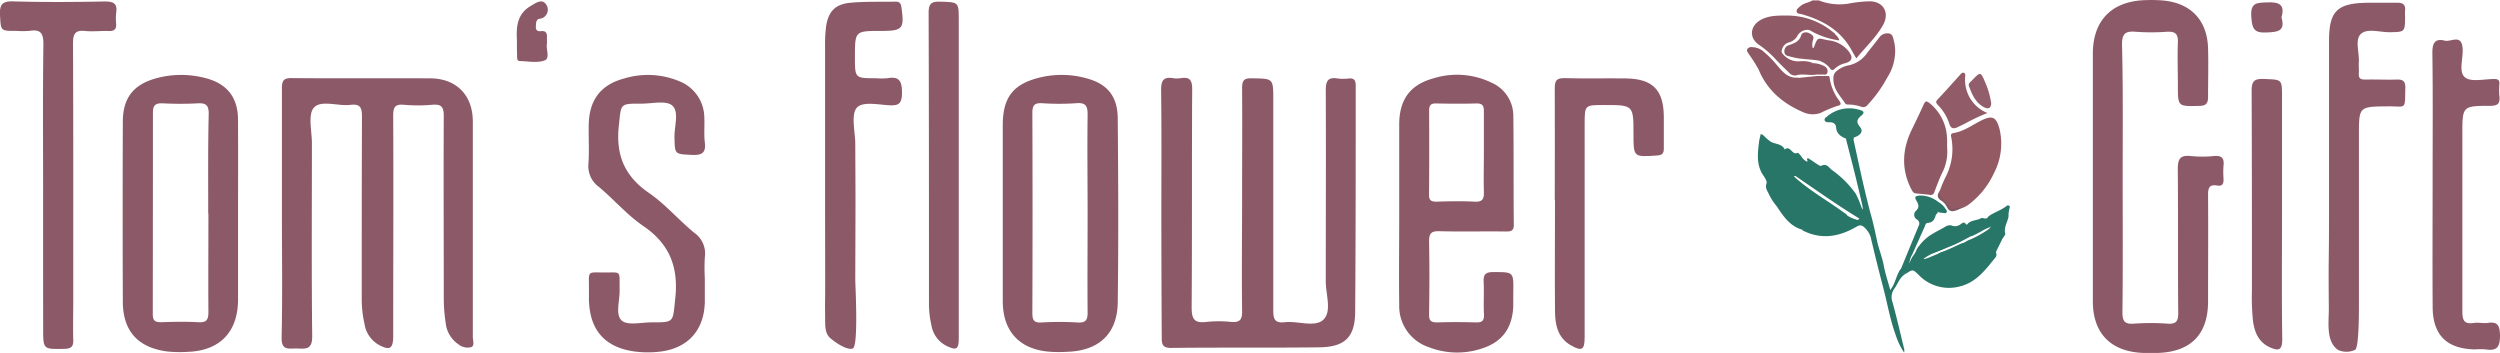 <svg id="Layer_1" data-name="Layer 1" xmlns="http://www.w3.org/2000/svg" viewBox="0 0 506.8 71.57"><defs><style>.cls-1{fill:#8c5968;}.cls-2{fill:#915764;}.cls-3{fill:#935a64;}.cls-4{fill:#8e5965;}.cls-5{fill:#915967;}.cls-6{fill:#8e5964;}.cls-7{fill:#277668;}.cls-8{fill:#905966;}.cls-9{fill:#915c68;}.cls-10{fill:#8e5967;}.cls-11{fill:#2b7969;}.cls-12{fill:#935e6c;}.cls-13{fill:#7e5863;}</style></defs><path class="cls-1" d="M235.43,43c0-8.24.06-16.48-.05-24.72,0-1.95.46-2.76,2.45-2.43a4.72,4.72,0,0,0,1.5,0c1.84-.31,2.36.36,2.35,2.27-.09,14.73,0,29.46-.11,44.19,0,2.43.59,3.25,3,2.95a23.78,23.78,0,0,1,5,0c1.75.15,2.26-.42,2.23-2.19-.1-7.91,0-15.81,0-23.72,0-7.16.05-14.32,0-21.47,0-1.65.44-2.07,2.06-2,4.26.06,4.26,0,4.26,4.34,0,14.23,0,28.46,0,42.7,0,1.78.32,2.62,2.3,2.4,2.7-.31,6.23,1.15,7.91-.57s.43-5.07.43-7.71c0-12.9.06-25.8,0-38.7,0-1.92.42-2.75,2.42-2.43a9.32,9.32,0,0,0,2.24,0c1.1-.1,1.41.36,1.41,1.44,0,15.31,0,30.63-.11,45.94-.05,5.12-2.15,7.06-7.29,7.12-10,.12-20,0-30,.12-1.59,0-1.93-.53-1.92-2C235.46,60,235.43,51.5,235.43,43Z"/><path class="cls-1" d="M57.15,43.12c0-8.41,0-16.81,0-25.22,0-1.6.37-2.08,2-2.07,9.33.09,18.66,0,28,.05,5.36,0,8.69,3.4,8.7,8.74q0,21.84,0,43.69c0,.7.42,1.73-.31,2.06a2.94,2.94,0,0,1-2.59-.56,5.94,5.94,0,0,1-2.6-4.35,33.79,33.79,0,0,1-.39-5.22c0-12.23-.06-24.47,0-36.7,0-1.89-.48-2.46-2.34-2.3a32.37,32.37,0,0,1-5.74,0c-1.8-.16-2.17.48-2.17,2.2.07,14.9,0,29.8,0,44.69,0,2.59-.71,3-3,1.73a5.88,5.88,0,0,1-2.82-4.21,22.55,22.55,0,0,1-.56-5.19c0-12.23,0-24.47.05-36.7,0-1.8-.22-2.77-2.35-2.5-2.53.31-5.94-1.06-7.39.56-1.26,1.41-.41,4.74-.41,7.22,0,13.07-.09,26.13.06,39.2,0,2.69-1.35,2.46-3.06,2.41s-3.21.54-3.14-2.3C57.28,59.94,57.15,51.53,57.15,43.12Z"/><path class="cls-1" d="M430.31,36.31c0,9,.06,18-.05,27,0,1.92.52,2.43,2.37,2.3a46,46,0,0,1,6.74,0c1.76.12,2.22-.45,2.2-2.2-.09-9.73,0-19.47-.09-29.2,0-2.09.57-2.8,2.64-2.58a23.46,23.46,0,0,0,4.74,0c1.63-.15,2.05.52,1.89,2a15.92,15.92,0,0,0,0,2.49c.05,1-.1,1.7-1.31,1.49-1.72-.29-1.83.69-1.82,2,.05,7.16,0,14.31,0,21.47,0,6.63-3.41,10.17-10,10.46-1.08,0-2.17,0-3.25,0-6.52-.29-10.11-4-10.11-10.47q0-25.08,0-50.17c0-6.76,3.83-10.66,10.62-10.87a29,29,0,0,1,3.49.06c5.74.48,9.1,4,9.25,9.75.09,3.24,0,6.49,0,9.73,0,1.38-.35,1.87-1.8,1.9-4.32.1-4.32.16-4.32-4.11,0-2.91-.11-5.83,0-8.73.09-1.81-.57-2.29-2.27-2.19a41.93,41.93,0,0,1-6.24,0c-2.13-.19-2.85.37-2.81,2.68C430.4,18.17,430.31,27.24,430.31,36.31Z"/><path class="cls-1" d="M142.88,56.55c0,1.58,0,3.16,0,4.74-.16,5.69-3.44,9.33-9.13,10a20.8,20.8,0,0,1-5.23-.05c-6-.89-9-4.4-9.13-10.53,0-.75,0-1.5,0-2.25,0-3.65-.42-3.23,3.15-3.22s3-.49,3.07,3.57c.05,2.13-.93,5,.44,6.18,1.18,1.05,4,.35,6,.36,4.72,0,4.31,0,4.83-4.76.7-6.36-1.07-11.1-6.48-14.78-3.27-2.23-5.92-5.35-9-7.93a5.16,5.16,0,0,1-2.11-4.69c.18-2.65,0-5.32.06-8,.12-4.93,2.42-8,7.14-9.27a16.56,16.56,0,0,1,11.23.55,8,8,0,0,1,5.06,7.38c.08,1.66-.1,3.34.1,5,.26,2.14-.56,2.65-2.6,2.55-3.52-.17-3.47-.05-3.55-3.58-.05-2.21,1-5.15-.46-6.43-1.24-1.09-4.11-.36-6.26-.38-4.46,0-4.06,0-4.55,4.4-.67,5.94,1.1,10.27,6.09,13.7,3.33,2.29,6,5.46,9.18,8.07a5.11,5.11,0,0,1,2.16,4.9,37.34,37.34,0,0,0,0,4.49Z"/><path class="cls-1" d="M167.26,42.6q0-16.6,0-33.21a27.78,27.78,0,0,1,.2-4c.45-3,1.8-4.52,4.83-4.82s6.15-.17,9.23-.24c.82,0,1.11.32,1.22,1.16.61,4.35.27,4.78-4.14,4.78-5.29,0-5.29,0-5.29,5.33,0,4.26,0,4.26,4.29,4.26a13,13,0,0,0,2.25,0c2.48-.45,3,.6,3,2.95s-.77,2.64-2.74,2.52c-2.14-.13-5-.74-6.27.36-1.45,1.28-.46,5.11-.46,7.33.06,13.14.06,9.1,0,27.72,0,.89.69,13.5-.51,13.91-1,.36-3-.88-3.89-1.58s-1.68-1.08-1.7-3.69c-.06-7.07,0-1.47,0-8.55Q167.27,49.72,167.26,42.6Z"/><path class="cls-1" d="M472.14,42.79c0-11.49,0-23,0-34.46,0-6.07,1.61-7.66,7.7-7.77,2,0,4,0,6,0,1.3-.06,1.87.4,1.71,1.71a8.34,8.34,0,0,0,0,1c0,3.25,0,3.21-3.16,3.26-2,0-4.52-.84-5.79.35s-.28,3.78-.42,5.75c-.05.75.05,1.5,0,2.25-.09,1,.38,1.27,1.31,1.25,2.08-.05,4.17.06,6.25,0,1.36-.06,1.91.26,1.87,1.76-.12,4.53.26,3.63-3.5,3.67-5.91.05-5.91,0-5.91,5.91,0,18.89,0,15.44,0,34.33,0,.78.05,8.72-.78,9.12a4.07,4.07,0,0,1-3.48,0c-2.46-1.75-1.83-5.59-1.84-8.29C472,50.63,472.14,54.69,472.14,42.79Z"/><path class="cls-1" d="M8.74,38.62c0-9.9-.08-19.8.06-29.7,0-2.29-.66-3-2.79-2.66a19.27,19.27,0,0,1-2.74,0C.06,6.28.19,6.27,0,3.07-.1.94.41.21,2.72.28,8.88.46,15,.42,21.2.3c1.84,0,2.64.4,2.35,2.32a10.48,10.48,0,0,0,0,2.24c.06,1.08-.42,1.47-1.48,1.43-1.58-.06-3.18.14-4.74,0-2.18-.26-2.54.64-2.53,2.64.08,17.39.05,34.77.05,52.16,0,2.58-.07,5.16,0,7.74.05,1.37-.33,1.86-1.79,1.89-4.32.08-4.31.15-4.31-4.1Q8.73,52.61,8.74,38.62Z"/><path class="cls-1" d="M315.18,40.61c0-7.57.05-15.14,0-22.71,0-1.63.41-2.1,2.05-2.06,4.16.12,8.33,0,12.49.06,5.35.11,7.51,2.35,7.57,7.71,0,2.16,0,4.33,0,6.49,0,1.1-.39,1.36-1.44,1.43-4.71.31-4.71.34-4.71-4.38,0-5.86,0-5.86-6-5.86-3.9,0-3.9,0-3.9,3.92V68.39c0,2.56-.57,2.9-2.84,1.58-2.65-1.53-3.15-4.18-3.17-6.9-.07-7.49,0-15,0-22.46Z"/><path class="cls-1" d="M493.14,36.62c0-8.65.07-17.31-.05-26,0-2,.63-2.86,2.51-2.38,1.22.31,3.24-1.3,3.59,1.24.29,2.11-.91,5,.49,6.18,1.19,1.05,4,.34,6,.36.74,0,1.05.27,1,1a14.78,14.78,0,0,0,0,2.49c.19,1.55-.41,1.95-1.94,1.95-5.57,0-5.57.08-5.57,5.73,0,12,0,24,0,35.94,0,1.82.38,2.63,2.31,2.34.9-.14,1.85.1,2.74,0,2.12-.34,2.55.51,2.58,2.55,0,2.28-.59,3.18-2.89,2.81a15.34,15.34,0,0,0-2.25,0c-5.61-.12-8.46-2.88-8.51-8.49C493.09,53.76,493.14,45.19,493.14,36.62Z"/><path class="cls-1" d="M194.36,35.6V68.54c0,2.31-.46,2.57-2.58,1.53A5.7,5.7,0,0,1,188.83,66a19.51,19.51,0,0,1-.51-4.44c0-19.63,0-39.26-.07-58.89,0-1.9.5-2.39,2.36-2.33,3.74.13,3.75,0,3.75,3.85V35.6Z"/><path class="cls-1" d="M462.61,43.35c0,8.48-.08,17,.05,25.45,0,2.27-.81,2.35-2.44,1.64-2.44-1.06-3.24-3.25-3.52-5.61a49.59,49.59,0,0,1-.19-6c0-13.47,0-26.94-.06-40.41,0-2,.55-2.48,2.46-2.41,3.7.14,3.7,0,3.7,3.62Z"/><path class="cls-1" d="M104.79,8.13c-.13-2.41-.07-5.19,2.68-6.85,1-.58,2.37-1.67,3.22-.4a1.84,1.84,0,0,1-1.36,2.93c-.73.15-.67,1.07-.7,1.71s.43.87,1,.8c1.28-.16,1.28.66,1.24,1.54a8.16,8.16,0,0,1,0,1c-.21,1.17.7,3-.5,3.4-1.46.54-3.26.16-4.92.12-.72,0-.61-.65-.62-1.12C104.78,10.33,104.79,9.42,104.79,8.13Z"/><path class="cls-1" d="M462.5,3.5c.82,2.82-.72,3-3,3.08-2.68.15-2.95-.86-3.12-3.2-.22-3,1.29-2.81,3.35-2.9C462.07.38,463.25,1,462.5,3.5Z"/><path class="cls-1" d="M226.59,24.13c0-4.48-2-7-6-8.16a18.75,18.75,0,0,0-9.86-.24c-5.37,1.31-7.44,4.06-7.45,9.6V42.8c0,6.07,0,12.14,0,18.22,0,6.25,3.5,9.91,9.75,10.3,1.08.07,2.17.06,3.25,0,6.45-.19,10.22-3.61,10.31-10C226.75,48.93,226.7,36.53,226.59,24.13ZM218.4,65.37a62.45,62.45,0,0,0-7.24,0c-1.64.1-1.88-.53-1.88-2q.08-20.22,0-40.45c0-1.5.35-2.07,1.94-2a51,51,0,0,0,7,0c2-.17,2.28.72,2.26,2.44-.09,6.66,0,13.32,0,20s-.06,13.32,0,20C220.5,65,220,65.46,218.4,65.37Z"/><path class="cls-1" d="M302.64,55.16c-1.66,0-1.94.65-1.87,2.07.1,2.16-.06,4.33.06,6.49.07,1.37-.45,1.68-1.7,1.64-2.58-.08-5.17-.09-7.75,0-1.31,0-1.7-.34-1.68-1.66.08-4.91.1-9.82,0-14.73,0-1.62.39-2.14,2.06-2.1,4.5.12,9,0,13.49.06,1.08,0,1.65-.12,1.63-1.44-.08-7.32,0-14.65-.1-22a7.33,7.33,0,0,0-4.42-6.73,16,16,0,0,0-11.66-.91c-4.8,1.28-7,4.28-7.05,9.25,0,6,0,12,0,18h0c0,6.24-.08,12.49,0,18.73a8.75,8.75,0,0,0,6.06,8.57,15.74,15.74,0,0,0,10.74.23c4.12-1.31,6.16-4.21,6.32-8.58,0-.91,0-1.83,0-2.75C306.85,55.06,306.85,55.15,302.64,55.16Zm-12.93-32.7c0-1,.25-1.52,1.39-1.49,2.75.06,5.5.08,8.24,0,1.32,0,1.49.6,1.47,1.67,0,2.74,0,5.49,0,8.24s-.07,5.33,0,8c.06,1.47-.29,2.09-1.91,2-2.57-.14-5.16-.08-7.74,0-1.06,0-1.48-.29-1.47-1.41C289.75,33.77,289.74,28.11,289.71,22.46Z"/><path class="cls-1" d="M48.25,24.31c0-4.45-2.12-7.25-6.35-8.41a19.15,19.15,0,0,0-10.35,0c-4.54,1.28-6.63,4-6.65,8.73q-.07,18.23,0,36.45c0,6,3,9.31,8.83,10.15a24,24,0,0,0,4.24.1c6.58-.2,10.26-4,10.29-10.58,0-5.91,0-11.82,0-17.72C48.26,36.79,48.29,30.55,48.25,24.31Zm-6,19c0,6.65-.05,13.3,0,19.94,0,1.62-.4,2.17-2.06,2.07-2.49-.14-5-.09-7.48,0-1.25,0-1.74-.26-1.74-1.64Q31,43.28,31,22.83c0-1.63.64-1.94,2.07-1.88a67.71,67.71,0,0,0,7,0c1.75-.11,2.27.45,2.24,2.21C42.15,29.89,42.21,36.62,42.21,43.35Z"/><path class="cls-2" d="M368.71.08a11.36,11.36,0,0,0,6.47.57A25.92,25.92,0,0,1,378.9.27c2.89-.05,4.24,2.3,2.82,4.82s-3.54,4.45-5.4,6.74c-.59-.92-1-1.81-1.55-2.63-2.3-3.45-5.65-5.21-9.48-6.31-.4-.11-1-.06-1.07-.55s.4-.78.74-1.09c.71-.63,1.68-.69,2.46-1.17Z"/><path class="cls-3" d="M393.26,38.62A27,27,0,0,1,394.35,36a12.24,12.24,0,0,0,1.2-8.2c-.09-.5-.09-.74.53-.84,2-.33,3.65-1.56,5.42-2.46,2.4-1.22,3.2-.84,3.87,1.76a12.92,12.92,0,0,1-1.2,8.93,16.68,16.68,0,0,1-4.73,6,5.22,5.22,0,0,1-1.94,1.07c-1.41.54-2.56.37-3.19-1.19,0-.09-.16-.14-.25-.2A1.65,1.65,0,0,1,393.26,38.62Z"/><path class="cls-4" d="M394.71,29.79a9.4,9.4,0,0,1-1,5.27c-.6,1.25-1.08,2.56-1.57,3.86a.77.77,0,0,1-1,.57c-.91-.12-1.84-.18-2.76-.28-.62-.06-.74-.6-1-1-2-4.05-1.73-8.06.21-12,.81-1.67,1.62-3.34,2.37-5,.31-.72.56-.82,1.19-.31A9.53,9.53,0,0,1,394.7,28C394.75,28.56,394.71,29.17,394.71,29.79Z"/><path class="cls-5" d="M384.19,10.22a10.1,10.1,0,0,1-1.64,5.56,26.27,26.27,0,0,1-4,5.54,1.06,1.06,0,0,1-1.23.32,8.34,8.34,0,0,0-2.62-.45c-.21,0-.46,0-.59-.16-1.05-1.62-2.56-3-2.44-5.2a1.7,1.7,0,0,1,.7-1.46,5.12,5.12,0,0,1,2.19-1.08,6.1,6.1,0,0,0,4-2.63c.79-1,1.61-2,2.36-3a2,2,0,0,1,2-.88c.77.13.85.85,1,1.46A8.16,8.16,0,0,1,384.19,10.22Z"/><path class="cls-6" d="M370.64,15.4c.18,0,.23.14.25.29a9.93,9.93,0,0,0,2,4.77c.41.61.29.87-.39,1a25.92,25.92,0,0,0-3.45,1.44,4.7,4.7,0,0,1-3.45-.13c-4.11-1.75-7.38-4.46-9.11-8.72a33,33,0,0,0-2-3.14c-.17-.31-.5-.6-.24-1a1,1,0,0,1,1-.35,3.69,3.69,0,0,1,2,.68,21.1,21.1,0,0,1,3,3c1.1,1.3,2.22,2.68,4.22,2.49.68.54,1.38.06,2,0A42,42,0,0,0,370.64,15.4Z"/><path class="cls-7" d="M398.5,49a4.14,4.14,0,0,1,1-.48A22,22,0,0,0,403,46.56c.65-.42.53-.9,1.07-1.46,1.32-.61,1.9-.29,1.94,1.15,0,.6.34,1.19.09,1.81-.46.94-.93,1.88-1.39,2.81a9.48,9.48,0,0,1-3.7,4.82,6.25,6.25,0,0,1-5.14,1.69,3.28,3.28,0,0,0-1.67.32c-1.8.79-4.34-1.47-4.26-3.42,0-.51.37-.76.73-1,.75-.53,1.68-.73,2.21-1.66.29-.51,1.14-.62,1.79-.69"/><path class="cls-8" d="M366.77,6.07a2.38,2.38,0,0,0-2.47,1.32,2.77,2.77,0,0,1-1.58,1.19,2,2,0,0,0-1.54,2.05c-.21.6.3.89.63,1.1a4.7,4.7,0,0,0,3.07,1c.92-.1,1.83.13,2.75.08a5,5,0,0,1,2.22.62,1.08,1.08,0,0,1,.61,1.23c-.12.64-.64.42-1,.45s-.78,0-1.17,0c-1.26.24-2.54-.14-3.81.07a1.56,1.56,0,0,1-1.83-.47c-.91-.91-1.86-1.79-2.73-2.74a19.78,19.78,0,0,0-3.4-2.93c-1.92-1.33-1.78-3.65.22-4.89,1.64-1,3.49-1,5.3-1a14.59,14.59,0,0,1,9.58,3.39c.13.11.3.2.29.41.15.68,0,.88-.76.7A31.59,31.59,0,0,1,367.19,6a5.06,5.06,0,0,0-1.11-.34C366.29,5.84,366.72,5.61,366.77,6.07Z"/><path class="cls-7" d="M399.16,48.09c-3,1.61-1.78,1-8,3.57,1.75-.86-3.18,1.64-.2.59.79-.34,4.82-2,5.59-2.4.23-.11,2.06-1,1.24-.3A3.46,3.46,0,0,1,395,51.36a5.93,5.93,0,0,0-1.62.5c-.1,0-.29.06-.29.11-.17,1.45-1.71,1.13-2.43,1.88-.29.3-.4.47-.28.89a3.49,3.49,0,0,0,3.55,2.78c.1,0,.25,0,.31-.07.67-.8,1.53-.36,2.29-.32a7.76,7.76,0,0,0,2.93-.73c1.74-.58,2.49-2.21,3.88-3.13a1,1,0,0,0,.4-1,1.1,1.1,0,0,1,.82-1.22,1,1,0,0,1,0,1.09c-2,2.45-3.8,5-7.1,5.88a8.5,8.5,0,0,1-8.61-2.4c-1.07-1-1.08-1.07-2.49-.12-.78.11-1.1-.24-1-1q1.79-4.35,3.58-8.69a.94.94,0,0,0-.3-1.29,1.1,1.1,0,0,1-.25-1.77c.72-.68.58-1.24.15-2s-.43-1,.6-1.11a5.85,5.85,0,0,1,3.48,1.07c1.08,1,1.17,1.49.44,2.29l-.22,0c-.4-.64-.34-1.5-1.14-2-1.19-.72-1.84-.54-2.24.79a3.49,3.49,0,0,1-.24.71c-.22.4-.58.81-.05,1.23a1.45,1.45,0,0,0,1.78.25c.47-.28.84-.85,1.51-.54-.23.9-.55,1.69-1.68,1.75-.41,0-.48.46-.62.79l-2.52,5.63a4,4,0,0,0-.57,1.82,5.82,5.82,0,0,1,1-1.9l.24-.4c.74.81,1.49.23,2.25,0a24.22,24.22,0,0,0,6.31-2.73,20,20,0,0,1,1.91-.95c.42-.18.87-.38,1.24.12"/><path class="cls-9" d="M402.89,22.91a39.6,39.6,0,0,0-3.71,1.69c-.77.45-1.58.82-2.38,1.2s-1.34.24-1.63-.69a9.59,9.59,0,0,0-2.31-3.81c-.43-.45-.5-.72,0-1.21,1.52-1.61,3-3.27,4.46-4.9.21-.23.41-.55.8-.42s.26.54.26.83A7.23,7.23,0,0,0,402.89,22.91Z"/><path class="cls-10" d="M362.91,11.45c-.6-.08-1.16-.26-1.19-1a1.28,1.28,0,0,1,.94-1.3c1.09-.38,2.09-.72,2.48-2,.17-.6,1-.76,1.67-.4s1,.64.7,1.42a3.16,3.16,0,0,0-.05,1.56c.13-.05.23-.05.24-.09.87-2.36.75-1.86,3-1.46a6,6,0,0,1,4.1,2.27c.87,1.21.7,1.93-.69,2.35A4.79,4.79,0,0,0,372,13.87c-.37.37-.66.51-1,0a4.42,4.42,0,0,0-1.93-1.45.75.75,0,0,0-.64-.33C366.6,11.91,364.76,11.62,362.91,11.45Z"/><path class="cls-7" d="M376.89,44.41a6.5,6.5,0,0,1,.43-2.18c.47.32.38.81.48,1.26-.15-.62-.17-1.25-.27-1.88-.46-2-.91-3.92-1.39-5.88-.63-2.55-1.29-5.09-1.94-7.62a2.14,2.14,0,0,1,1.66-.24,1,1,0,0,0-.05.74c1.14,5.23,2.23,10.47,3.65,15.62.44,1.61.76,3.26,1.13,4.9-.42.59-.72.48-.91-.18a5.31,5.31,0,0,0-1-2.4,1.78,1.78,0,0,0-.95-.62c-.5-.39-.91-.25-1.44.06-3.45,2-7,2.64-10.77.77a2.35,2.35,0,0,1-.25-.19,1.26,1.26,0,0,1,1.46.22,1.46,1.46,0,0,0,1.49.28,7.73,7.73,0,0,1,2.75-.29c1.1.08,2-.71,3-.82a.85.85,0,0,0,.4-1.51,1.37,1.37,0,0,1-.35-1.08,6.18,6.18,0,0,0,1.84,1C376.29,44.48,376.52,44.73,376.89,44.41Z"/><path class="cls-7" d="M400,47.75c-.79.32-.79,0-1.17.12a9.68,9.68,0,0,1-1.92.85,1.16,1.16,0,0,1-1.26-.79,1.26,1.26,0,0,0-1.68-.71,7.28,7.28,0,0,0-3.65,2.11c-.34.38-.66,1-1.39.68a8.91,8.91,0,0,1,2.61-2.47c.75-.47,1.55-.87,2.33-1.3.62-.35,1.15-.81,2-.44a1.82,1.82,0,0,0,1.43-.24c.38-.21.82-.82,1.27-.05a.23.23,0,0,0,.2,0c.67-.89,1.79-.77,2.67-1.19a.8.8,0,0,1,.41-.14c1.15.31,1-.1,1.28-.33,1.15-.85,2.56-1.21,3.67-2.12.32-.26.75.07.6.38a5.71,5.71,0,0,0-.23,1.77c-.18,1.16-1,2.19-.67,3.47.07.27-.35.66-.55,1a6.83,6.83,0,0,1-.34-2.05c.11-.95-.42-1.11-1.6-.61-.63.43-1.37.62-2,1S401.1,47.2,400,47.75Z"/><path class="cls-11" d="M375.87,27.87a2.29,2.29,0,0,1-1.66.23c-1.06-.43-1.92-1-2-2.31-.06-.73-.64-1.05-1.4-1-.35,0-.79,0-.91-.4s.28-.61.55-.83A6.93,6.93,0,0,1,377,22.29c.68.16,1.16.47.32,1.16s-1.1,1.27-.29,2.24S377.17,27.4,375.87,27.87Z"/><path class="cls-7" d="M377.73,45.93a1.88,1.88,0,0,1,1.6,1.29,7.12,7.12,0,0,1,.52,1.62c.1.61.39.46.73.29.39,1.59,1,3.11,1.3,4.72s.83,3.17,1.31,4.94c1.09-1.36,1.19-3,2.11-4.26.26.41.34,1,1,1-1.21.65-1.54,2-2.29,3a3,3,0,0,0-.34,2.81c.85,3.1,1.57,6.23,2.33,9.35a1.65,1.65,0,0,1,0,.77,14.11,14.11,0,0,1-1.73-3.61c-1.1-3.06-1.65-6.27-2.47-9.41-.9-3.45-1.77-6.92-2.58-10.39A4.49,4.49,0,0,0,377.73,45.93Z"/><path class="cls-7" d="M388.89,50c.7,0,1-.64,1.4-1.08a7.12,7.12,0,0,1,3.87-2,1.21,1.21,0,0,1,1.64.9c.13.61.72.62,1.07.94-.24.86-1.21.88-1.74,1.13a17.79,17.79,0,0,1-4.5,1.68,2.61,2.61,0,0,0-.89.34c-.77.44-1.29.32-1.48-.61A5.4,5.4,0,0,1,388.89,50Z"/><path class="cls-12" d="M403.65,20.88c0,1-.52,1.36-1.5.83-1.68-.92-2.39-2.57-3-4.24-.21-.53.29-.83.6-1.16,1.76-1.84,1.76-1.84,2.74.52A16.08,16.08,0,0,1,403.65,20.88Z"/><path class="cls-7" d="M392.41,43.57a3.7,3.7,0,0,0-1,.52,1.77,1.77,0,0,1-2.65-.1.65.65,0,0,1-.18-.86,6.43,6.43,0,0,0,.77-1.82c.22-.5.52-1.08,1.26-.89a2.58,2.58,0,0,1,2.19,1.75,4.37,4.37,0,0,1,0,1A5.34,5.34,0,0,0,392.41,43.57Z"/><path class="cls-2" d="M367.63,12.81a8.36,8.36,0,0,1-5.69-.62c-.55-.29-.76-.83-1.09-1.28-.13-.17.15-.26.33-.29a4,4,0,0,0,3.73,1.8A5.77,5.77,0,0,1,367.63,12.81Z"/><path class="cls-2" d="M366.77,6.07c-.31-.33-.76-.09-1.12-.25.11-.43.38-.31.66-.27,1.74.3,3.14,1.43,4.82,1.91.21.06.3,0,.33-.1.09-.32.09-.82.35-.61s1.16,1.1,1,1.44A16.35,16.35,0,0,1,366.77,6.07Z"/><path class="cls-13" d="M393.26,38.62c-.28,1.7,1.47,2.21,2,3.43.15.34.49.37.92.29s.85-.5,1.31-.11a7.28,7.28,0,0,1-.85.4c-.8.29-1.49.34-1.94-.63a3.07,3.07,0,0,0-1.1-1.29C392.58,40.1,392.69,39.43,393.26,38.62Z"/><path class="cls-8" d="M370.64,15.4a.4.4,0,0,1-.42.39,42.23,42.23,0,0,0-5.27.43c-.22,0-.76.25-.54-.41l2.56-.26c1-.11,1-.11,1.56-.15Z"/><path class="cls-7" d="M393,43.07c.61-.91-.13-1.55-.44-2.29a3.87,3.87,0,0,1,1.86,1.6c.13.16.35.4.19.66s-.43.14-.67.12Z"/><path class="cls-8" d="M362.91,11.45c.62-.46,1.24-.09,1.82.05,1.31.33,2.68,0,4,.41.22.07.65,0,.4.46C367.06,11.9,364.92,12.13,362.91,11.45Z"/><path class="cls-7" d="M377.34,42a17.28,17.28,0,0,0-1.16-2.75,20.47,20.47,0,0,0-4.84-4.81c-.61-.5-1.06-1.4-2.13-.82-.16.09-.53-.15-.77-.3-.51-.32-1-.69-1.5-1-.17-.12-.34-.3-.57-.18s.24.44-.06.63a2.55,2.55,0,0,1-1.1-1c-.23-.31-.7-.85-.79-.8-1.12.64-1.47-1.64-2.62-.66-.57-1.21-1.89-1.05-2.83-1.58a7.1,7.1,0,0,1-.92-.74c-.35-.28-.59-.72-1.12-.81-.12.58-.29,1.13-.35,1.69-.27,2.3-.55,4.59.87,6.68.33.49.81,1.22.66,1.64-.32.91.15,1.47.47,2.14h0a11.25,11.25,0,0,0,1.6,2.49c1.33,2,2.63,4,5.12,4.73a6.2,6.2,0,0,1,1.49.49,2.3,2.3,0,0,0,1.44.29,28.31,28.31,0,0,0,5.54-1c1.07-.39,1.44-1.13.89-2.14a5.07,5.07,0,0,1-.34-.75l-.21-.12c-3.45-2.55-7.24-4.63-10.43-7.54a.26.26,0,0,1,.13-.08.23.23,0,0,1,.2,0h0c4.28,2.91,8.49,5.91,12.91,8.6a.31.31,0,0,1,0,.09h0a3.58,3.58,0,0,0,.93-1.4"/></svg>